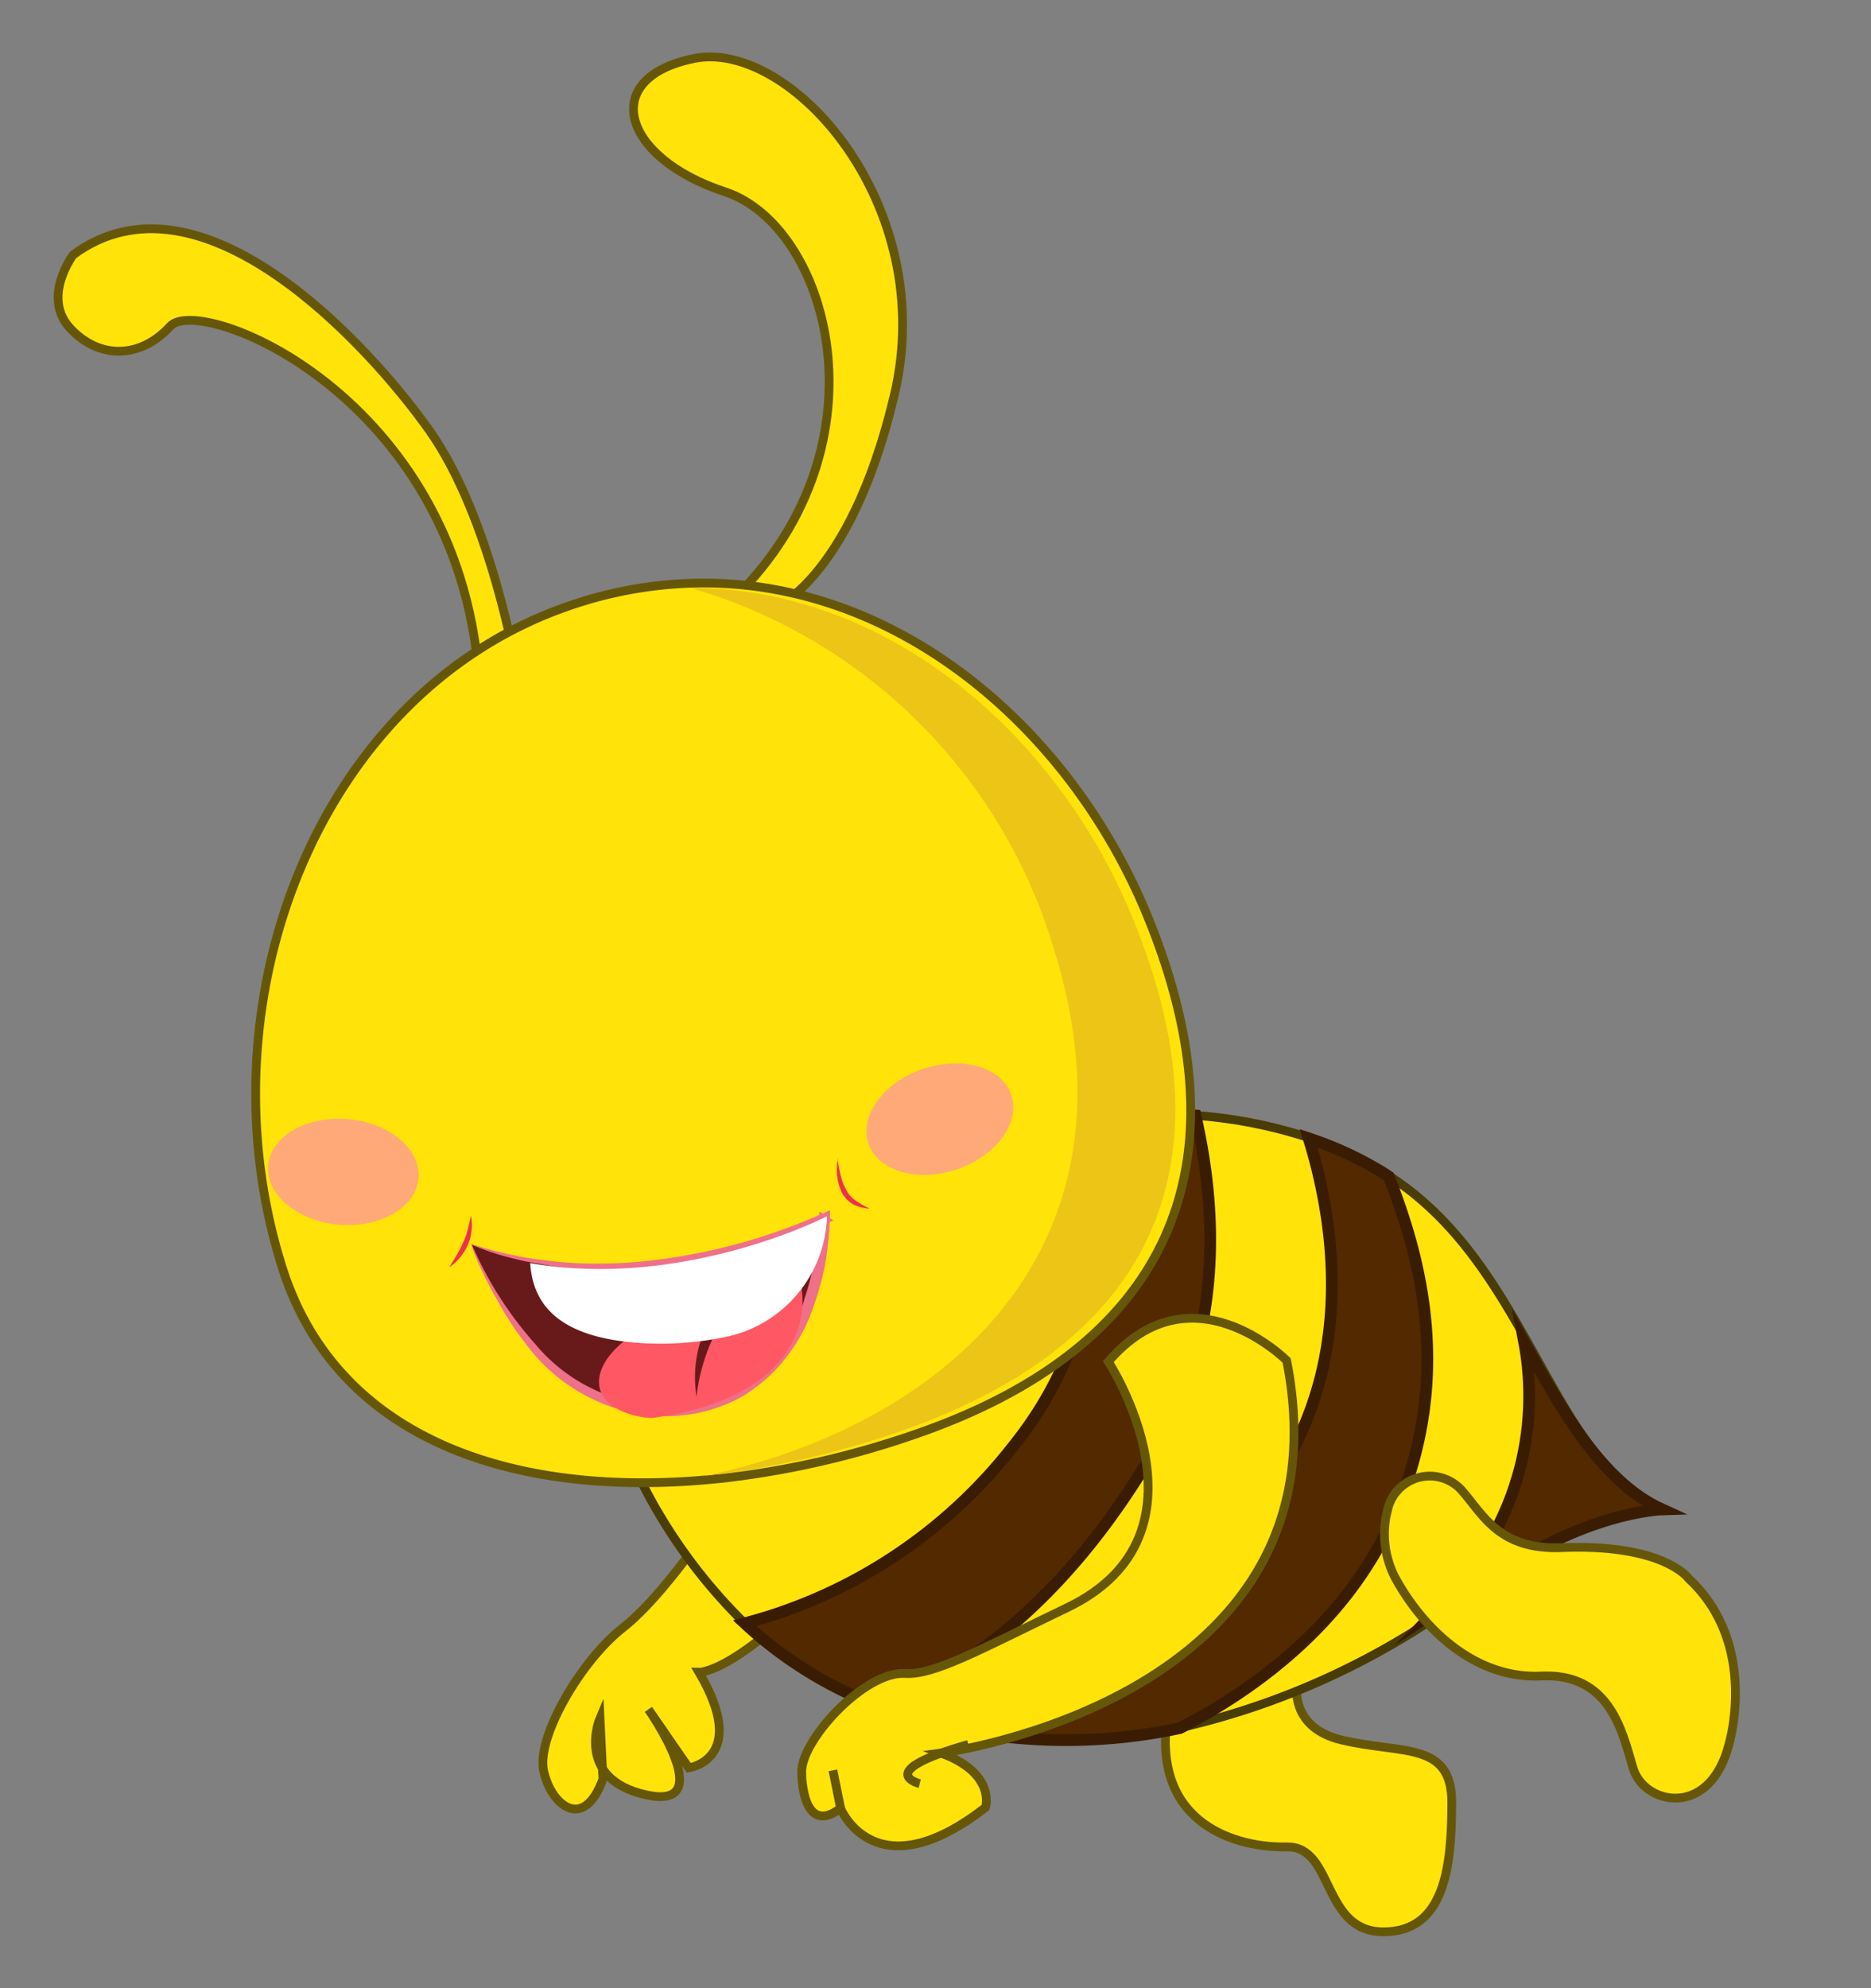 <svg id="b79e1db8-8443-4c1a-90e2-9ac1f7392a17" data-name="Layer 1" xmlns="http://www.w3.org/2000/svg" width="160" height="170" viewBox="0 0 160 170">
  <rect x="0" y="0" width="160" height="170" fill="#808080" stroke="none"/>
  <defs>
    <style>
      .ac0e56b1-983b-445a-acbb-9524623bbdb3, .e6fbe55b-e36f-41af-8d30-63d9d8a67668 {
        fill: #ffe309;
      }

      .ac0e56b1-983b-445a-acbb-9524623bbdb3, .b36ad1be-84b2-4579-9afe-828cdbb8f205 {
        stroke: #665608;
      }

      .ac0e56b1-983b-445a-acbb-9524623bbdb3, .b0adc7dd-6fca-4fe9-aa53-138489474e69, .b36ad1be-84b2-4579-9afe-828cdbb8f205, .e6fbe55b-e36f-41af-8d30-63d9d8a67668 {
        stroke-miterlimit: 10;
      }

      .ac0e56b1-983b-445a-acbb-9524623bbdb3, .b36ad1be-84b2-4579-9afe-828cdbb8f205, .e6fbe55b-e36f-41af-8d30-63d9d8a67668 {
        stroke-width: 0.75px;
      }

      .e6fbe55b-e36f-41af-8d30-63d9d8a67668 {
        stroke: #493c05;
      }

      .f774f00e-4a7a-49e9-9fce-4faf78eaf8d3 {
        fill: #ecc516;
      }

      .b0adc7dd-6fca-4fe9-aa53-138489474e69 {
        fill: #532900;
        stroke: #3a1c03;
      }

      .f0f4ba74-bf69-42fd-9660-91cb58f43942 {
        fill: #681a1a;
      }

      .be7d9987-306e-4294-b35e-cecf5d09b40f {
        fill: #ef7089;
      }

      .f56728e9-9e4a-453d-b4ed-8cba685469a1 {
        fill: #ff5763;
      }

      .a63fea43-1ad8-4273-9166-79b1e068566c {
        fill: #fff;
      }

      .a9cd8d23-7c98-471c-b100-5e8968c078a2 {
        fill: #ef304c;
      }

      .af358451-30b1-4ee0-8420-ff72def0d0e3 {
        fill: #ffa979;
      }

      .b36ad1be-84b2-4579-9afe-828cdbb8f205 {
        fill: none;
      }
    </style>
  </defs>
  <g>
    <g>
      <g>
        <path class="ac0e56b1-983b-445a-acbb-9524623bbdb3" d="M111.06,143s-1.47,4.57,3.72,5.79,9.39.09,9.37,5.39-.54,11-5.84,11-4.19-7.35-8.28-7.26-11.51-1.79-10.22-11.07S111.06,143,111.06,143Z"/>
        <g>
          <path class="ac0e56b1-983b-445a-acbb-9524623bbdb3" d="M70.16,110.47s1.87,3.39-9.06,19.35c0,0-4.29,6.6-7.84,9.37s-7.4,9.32-6.77,12.24,3.42,5.23,5.07.69l-.25-5.22s-2.24,5.23,4,6.58.14-7.32.14-7.32l3.45,5s5.24-.74.88-8.17c0,0,3.46.12,12-9.39s13.33-22.1,13.33-22.1Z"/>
          <path class="e6fbe55b-e36f-41af-8d30-63d9d8a67668" d="M53,122.51A45.79,45.79,0,0,0,63.69,138.8a34.79,34.79,0,0,0,11.23,7h0a43.66,43.66,0,0,0,10,2.54c.64.09,1.29.17,1.93.22a46.68,46.68,0,0,0,14.09-.83,65.42,65.42,0,0,0,22.56-9.94c1.35-.89,2.57-1.77,3.66-2.56,8.17-6,15-6.2,15-6.2-5.11-2.32-7.93-7.84-11.21-13.7-3-5.35-6.32-11-12.11-14.76-.3-.2-.6-.4-.92-.58a30.31,30.31,0,0,0-5.93-2.69,40.62,40.62,0,0,0-9.66-1.92,1.18,1.18,0,0,0-.26,0,55.24,55.24,0,0,0-9.17,0,44.3,44.3,0,0,0-5.45.76C76.13,98.75,71.3,91.14,71.3,91.14L50.07,114A82.33,82.33,0,0,0,53,122.51Z"/>
          <path class="f774f00e-4a7a-49e9-9fce-4faf78eaf8d3" d="M53.16,121.16c5.34.4,11.15-.85,17.89-3.15,14-4.75,23.66-13.88,22.39-20.85a43.74,43.74,0,0,0-7.8-.17,35.7,35.7,0,0,0-4.62.56c-9.51,2.07-13.81-5-13.81-5L49.69,112.92C50.51,115.72,52.17,118.72,53.16,121.16Z"/>
          <path class="b0adc7dd-6fca-4fe9-aa53-138489474e69" d="M122.93,137.65c1.34-.89,3.11-1.6,4.2-2.39,8.17-6,15-6.2,15-6.2-5.11-2.32-8.5-8.38-11.78-14.24C131.27,119.71,131.39,129,122.93,137.65Z"/>
          <path class="b0adc7dd-6fca-4fe9-aa53-138489474e69" d="M63.69,138.8a34.79,34.79,0,0,0,11.23,7h0c5.52-1.88,15.46-7.24,24.11-22.36,5.32-9.3,5.18-19.42,3.2-28.06a55.36,55.36,0,0,0-9.43,0c1.47,6.85,2,18.15-6.13,28.25A43,43,0,0,1,63.69,138.8Z"/>
          <path class="b0adc7dd-6fca-4fe9-aa53-138489474e69" d="M86.82,148.59a46.68,46.68,0,0,0,14.09-.83c6.06-3.13,14.1-8.75,18.17-17.89,5-11.15,2.88-21.18-.32-29.27-.3-.2-.6-.4-.92-.58a30.31,30.31,0,0,0-5.93-2.69c2,6.47,4,17.83-2.16,28.08C102.47,137.53,91.27,145.67,86.82,148.59Z"/>
          <g>
            <path class="ac0e56b1-983b-445a-acbb-9524623bbdb3" d="M65.72,52.26s6.91-2.2,10.76-18.49S67.56,3.34,59.36,5,53.16,13.49,62,16.4,76.13,37.87,63,50.94C63,50.94,56.47,61.14,65.72,52.26Z"/>
            <path class="ac0e56b1-983b-445a-acbb-9524623bbdb3" d="M44.19,57.35S42,44.25,36.71,36.79s-19.62-23-30.45-15c0,0-2.74,3.64-.24,6.3s6,2.58,8.54-.2S39,33.77,40.94,57.66C40.94,57.66,43.46,63.66,44.19,57.35Z"/>
            <g>
              <path class="ac0e56b1-983b-445a-acbb-9524623bbdb3" d="M24.12,108.33c4.78,15.24,20.68,19.87,37.45,18.09h.06A76.42,76.42,0,0,0,78,122.73c21.59-7.34,28.92-22.51,20.29-44C91.85,62.65,77.22,49.91,60.27,49.85a35.39,35.39,0,0,0-11.53,1.93C27.14,59.14,17,85.76,24.12,108.33Z"/>
              <path class="f774f00e-4a7a-49e9-9fce-4faf78eaf8d3" d="M60.2,126.2a77.66,77.66,0,0,0,16.41-3.69c21.59-7.35,29-22.41,20.39-43.66-6.43-16-21-28.58-37.95-28.58A45.66,45.66,0,0,1,90.08,81C98.62,108.05,79,122.39,60.2,126.2Z"/>
              <g>
                <g>
                  <g>
                    <g>
                      <path class="f0f4ba74-bf69-42fd-9660-91cb58f43942" d="M40.32,106.4s2.45,7.19,7.75,11.42a13.42,13.42,0,0,0,4.87,2.58c6.84,1.91,13.89-.79,16.7-9a4.72,4.72,0,0,0,.18-.53,26.17,26.17,0,0,0,1.11-7.25s-12.56,6.27-25.74,4A29.53,29.53,0,0,1,40.32,106.4Z"/>
                      <path class="be7d9987-306e-4294-b35e-cecf5d09b40f" d="M40.36,106.44a31.37,31.37,0,0,0,5.36,8.42,14.61,14.61,0,0,0,8.17,5,15.13,15.13,0,0,0,4.79.2,11.94,11.94,0,0,0,4.46-1.52,13.53,13.53,0,0,0,5.65-7.44l0-.06c.18-.49.37-1.15.52-1.75s.29-1.24.39-1.87a28.71,28.71,0,0,0,.37-3.83l1.2.76a48.46,48.46,0,0,1-7.54,2.7,47.48,47.48,0,0,1-7.84,1.37,35.81,35.81,0,0,1-8-.08c-.66-.06-1.31-.21-2-.32a18,18,0,0,1-1.94-.4A22.38,22.38,0,0,1,40.36,106.44Zm-.07-.07a38.18,38.18,0,0,0,3.83,1c.64.14,1.29.24,1.94.32s1.29.19,1.95.23a38.68,38.68,0,0,0,7.83-.16,50.15,50.15,0,0,0,15-4.22l.14-.06v.14a29.26,29.26,0,0,1-.34,4,21.55,21.55,0,0,1-1,3.86h0a14.32,14.32,0,0,1-6.13,7.91,13.57,13.57,0,0,1-9.89,1.3,15.33,15.33,0,0,1-8.4-5.45A27.72,27.72,0,0,1,42.43,111c-.43-.74-.81-1.5-1.18-2.26A17.92,17.92,0,0,1,40.29,106.37Z"/>
                    </g>
                    <path class="f56728e9-9e4a-453d-b4ed-8cba685469a1" d="M58.18,112.45c-5.46,1.21-9.06,5.7-5.59,7.91a6.79,6.79,0,0,0,3.18.88c11.44-1.54,13.48-7.7,12.71-11.45-1.43-.18-3,.52-6.84,2.1A28.22,28.22,0,0,0,58.18,112.45Z"/>
                    <path class="f0f4ba74-bf69-42fd-9660-91cb58f43942" d="M62.07,110.88a10.32,10.32,0,0,0-2.5,8.56s.35-5.41,4.22-8.91Z"/>
                    <path class="a63fea43-1ad8-4273-9166-79b1e068566c" d="M55.05,114.85a27.41,27.41,0,0,0,7.09-.55,10.88,10.88,0,0,0,8.58-10.21V104s-12.2,6.3-25.38,4C45.55,111.36,47.57,114.45,55.05,114.85Z"/>
                  </g>
                  <path class="a9cd8d23-7c98-471c-b100-5e8968c078a2" d="M71.61,99.06c.09.5.17,1,.28,1.42a4.23,4.23,0,0,0,.46,1.22,2.4,2.4,0,0,0,.8.94,6.64,6.64,0,0,0,1.22.7v0A3.6,3.6,0,0,1,73,103a2.57,2.57,0,0,1-1-1,4.72,4.72,0,0,1-.35-2.89Z"/>
                  <path class="a9cd8d23-7c98-471c-b100-5e8968c078a2" d="M38.47,108.28c.23-.38.45-.72.64-1.06a7.5,7.5,0,0,0,.5-1,4.78,4.78,0,0,0,.38-1.06c.12-.37.17-.76.29-1.2h0a4.32,4.32,0,0,1-.26,2.46,4.77,4.77,0,0,1-1.57,1.93Z"/>
                </g>
                <ellipse class="af358451-30b1-4ee0-8420-ff72def0d0e3" cx="80.37" cy="95.7" rx="6.45" ry="4.53" transform="translate(-26.55 31) rotate(-18.8)"/>
                <ellipse class="af358451-30b1-4ee0-8420-ff72def0d0e3" cx="29.37" cy="100.21" rx="4.53" ry="6.45" transform="translate(-72.98 120.96) rotate(-85.13)"/>
              </g>
            </g>
          </g>
          <path class="ac0e56b1-983b-445a-acbb-9524623bbdb3" d="M125,127.43a3.69,3.69,0,0,0-6.34,1.67,8.12,8.12,0,0,0,.59,5.69c2.21,4.14,6.64,8.79,12.55,8.52s6.92,4.77,7.86,7.89,6.57,4.35,8.2-2.09c0,0,2.58-8.52-3.45-14.13,0,0-2.09-3-10.87-2.65C128.18,132.54,126.81,129.48,125,127.43Z"/>
        </g>
      </g>
      <path class="ac0e56b1-983b-445a-acbb-9524623bbdb3" d="M94.78,116.43s9.6,14.67-3.45,21c-7.67,3.69-11.46,5.81-13.94,5.66-3.48-.21-9,5.82-8.83,8.53,0,0,0,5.51,3.32,3,0,0,2.94,7.28,12.4-.08,0,0,.91-2.92-3.81-4.64,0,0,35.29-4.58,29.56-33.57C110,116.3,101.86,108.15,94.78,116.43Z"/>
      <path class="b36ad1be-84b2-4579-9afe-828cdbb8f205" d="M78.65,152.51s-4.12-1,4.16-3.35"/>
    </g>
    <line class="ac0e56b1-983b-445a-acbb-9524623bbdb3" x1="71.88" y1="154.59" x2="71.23" y2="151.37"/>
  </g>
</svg>
